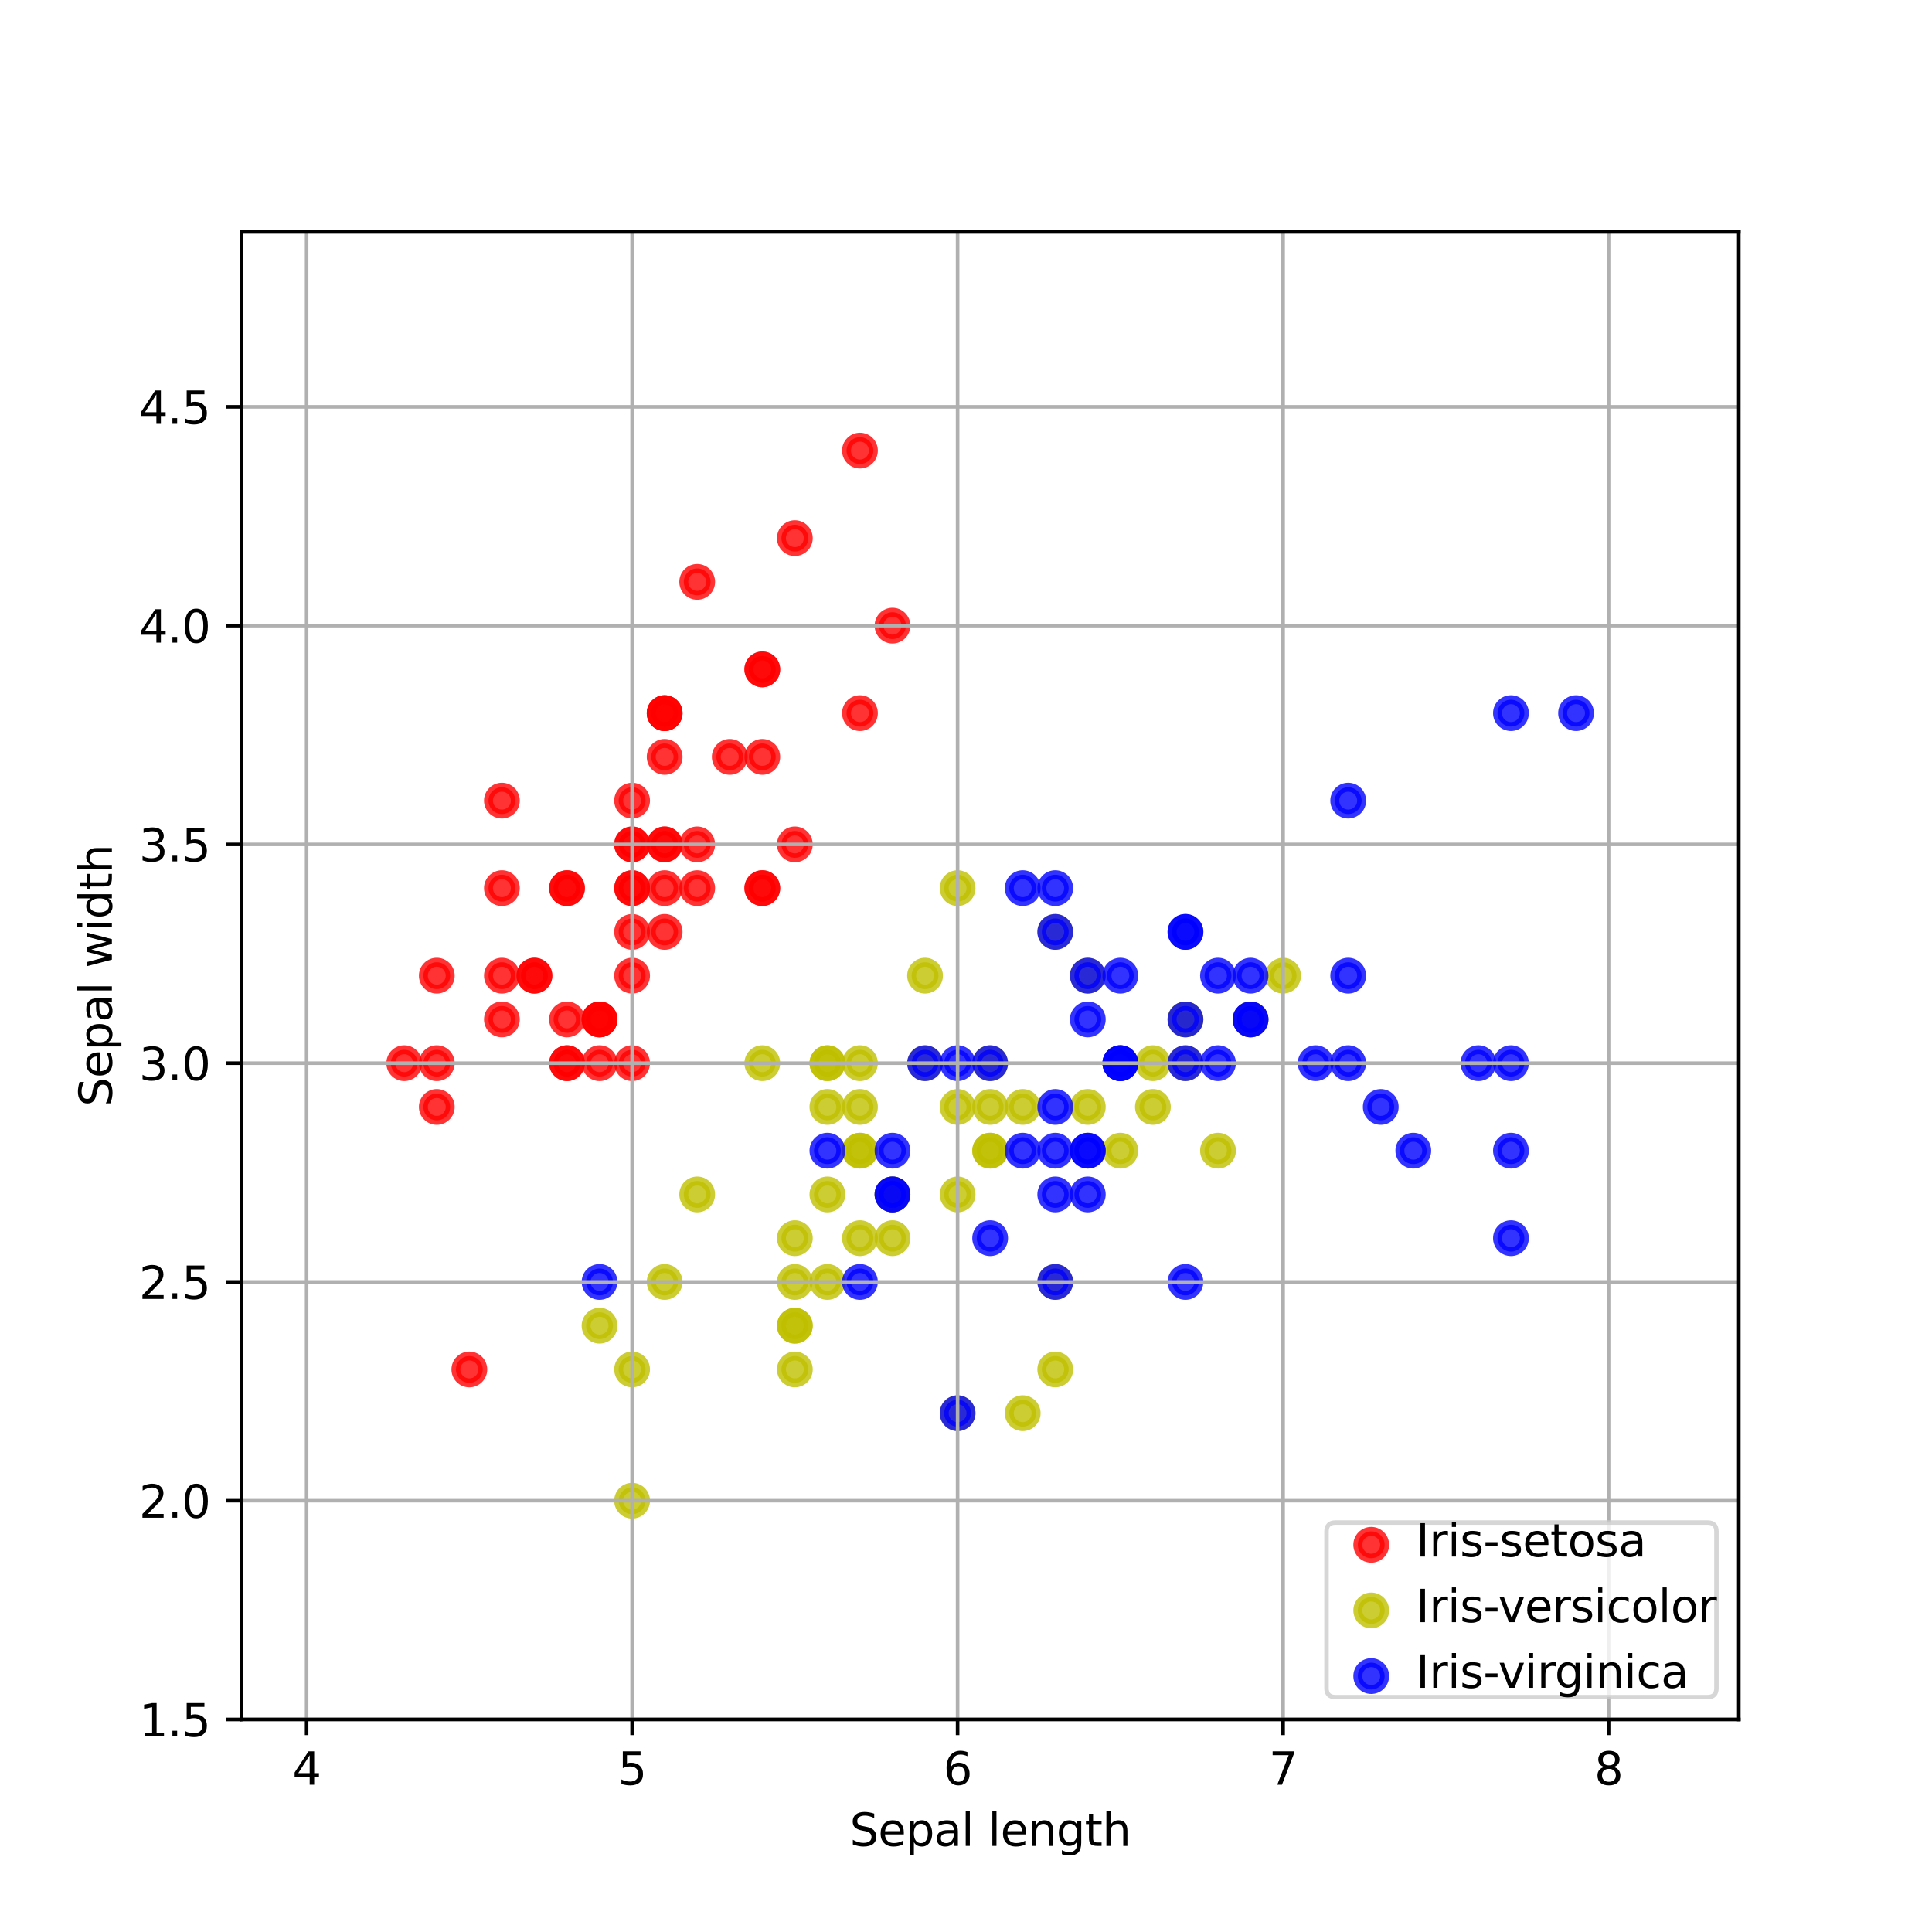 <?xml version="1.0" encoding="utf-8" standalone="no"?>
<!DOCTYPE svg PUBLIC "-//W3C//DTD SVG 1.1//EN"
  "http://www.w3.org/Graphics/SVG/1.1/DTD/svg11.dtd">
<svg xmlns:xlink="http://www.w3.org/1999/xlink" width="432pt" height="432pt" viewBox="0 0 432 432" xmlns="http://www.w3.org/2000/svg" version="1.1">
 <defs>
  <style type="text/css">*{stroke-linejoin: round; stroke-linecap: butt}</style>
 </defs>
 <g id="figure_1">
  <g id="patch_1">
   <path d="M 0 432 
L 432 432 
L 432 0 
L 0 0 
z
" style="fill: #ffffff"/>
  </g>
  <g id="axes_1">
   <g id="patch_2">
    <path d="M 54 384.48 
L 388.8 384.48 
L 388.8 51.84 
L 54 51.84 
z
" style="fill: #ffffff"/>
   </g>
   <g id="PathCollection_1">
    <defs>
     <path id="mf06d658df9" d="M 0 3 
C 0.796 3 1.559 2.684 2.121 2.121 
C 2.684 1.559 3 0.796 3 0 
C 3 -0.796 2.684 -1.559 2.121 -2.121 
C 1.559 -2.684 0.796 -3 0 -3 
C -0.796 -3 -1.559 -2.684 -2.121 -2.121 
C -2.684 -1.559 -3 -0.796 -3 0 
C -3 0.796 -2.684 1.559 -2.121 2.121 
C -1.559 2.684 -0.796 3 0 3 
z
" style="stroke: #ff0000; stroke-opacity: 0.8; stroke-width: 2"/>
    </defs>
    <g clip-path="url(#pa8b8a72ac6)">
     <use xlink:href="#mf06d658df9" x="148.617" y="188.809" style="fill: #ff0000; fill-opacity: 0.8; stroke: #ff0000; stroke-opacity: 0.8; stroke-width: 2"/>
     <use xlink:href="#mf06d658df9" x="134.061" y="237.727" style="fill: #ff0000; fill-opacity: 0.8; stroke: #ff0000; stroke-opacity: 0.8; stroke-width: 2"/>
     <use xlink:href="#mf06d658df9" x="119.504" y="218.16" style="fill: #ff0000; fill-opacity: 0.8; stroke: #ff0000; stroke-opacity: 0.8; stroke-width: 2"/>
     <use xlink:href="#mf06d658df9" x="112.226" y="227.944" style="fill: #ff0000; fill-opacity: 0.8; stroke: #ff0000; stroke-opacity: 0.8; stroke-width: 2"/>
     <use xlink:href="#mf06d658df9" x="141.339" y="179.026" style="fill: #ff0000; fill-opacity: 0.8; stroke: #ff0000; stroke-opacity: 0.8; stroke-width: 2"/>
     <use xlink:href="#mf06d658df9" x="170.452" y="149.675" style="fill: #ff0000; fill-opacity: 0.8; stroke: #ff0000; stroke-opacity: 0.8; stroke-width: 2"/>
     <use xlink:href="#mf06d658df9" x="112.226" y="198.593" style="fill: #ff0000; fill-opacity: 0.8; stroke: #ff0000; stroke-opacity: 0.8; stroke-width: 2"/>
     <use xlink:href="#mf06d658df9" x="141.339" y="198.593" style="fill: #ff0000; fill-opacity: 0.8; stroke: #ff0000; stroke-opacity: 0.8; stroke-width: 2"/>
     <use xlink:href="#mf06d658df9" x="97.67" y="247.511" style="fill: #ff0000; fill-opacity: 0.8; stroke: #ff0000; stroke-opacity: 0.8; stroke-width: 2"/>
     <use xlink:href="#mf06d658df9" x="134.061" y="227.944" style="fill: #ff0000; fill-opacity: 0.8; stroke: #ff0000; stroke-opacity: 0.8; stroke-width: 2"/>
     <use xlink:href="#mf06d658df9" x="170.452" y="169.242" style="fill: #ff0000; fill-opacity: 0.8; stroke: #ff0000; stroke-opacity: 0.8; stroke-width: 2"/>
     <use xlink:href="#mf06d658df9" x="126.783" y="198.593" style="fill: #ff0000; fill-opacity: 0.8; stroke: #ff0000; stroke-opacity: 0.8; stroke-width: 2"/>
     <use xlink:href="#mf06d658df9" x="126.783" y="237.727" style="fill: #ff0000; fill-opacity: 0.8; stroke: #ff0000; stroke-opacity: 0.8; stroke-width: 2"/>
     <use xlink:href="#mf06d658df9" x="90.391" y="237.727" style="fill: #ff0000; fill-opacity: 0.8; stroke: #ff0000; stroke-opacity: 0.8; stroke-width: 2"/>
     <use xlink:href="#mf06d658df9" x="199.565" y="139.892" style="fill: #ff0000; fill-opacity: 0.8; stroke: #ff0000; stroke-opacity: 0.8; stroke-width: 2"/>
     <use xlink:href="#mf06d658df9" x="192.287" y="100.758" style="fill: #ff0000; fill-opacity: 0.8; stroke: #ff0000; stroke-opacity: 0.8; stroke-width: 2"/>
     <use xlink:href="#mf06d658df9" x="170.452" y="149.675" style="fill: #ff0000; fill-opacity: 0.8; stroke: #ff0000; stroke-opacity: 0.8; stroke-width: 2"/>
     <use xlink:href="#mf06d658df9" x="148.617" y="188.809" style="fill: #ff0000; fill-opacity: 0.8; stroke: #ff0000; stroke-opacity: 0.8; stroke-width: 2"/>
     <use xlink:href="#mf06d658df9" x="192.287" y="159.459" style="fill: #ff0000; fill-opacity: 0.8; stroke: #ff0000; stroke-opacity: 0.8; stroke-width: 2"/>
     <use xlink:href="#mf06d658df9" x="148.617" y="159.459" style="fill: #ff0000; fill-opacity: 0.8; stroke: #ff0000; stroke-opacity: 0.8; stroke-width: 2"/>
     <use xlink:href="#mf06d658df9" x="170.452" y="198.593" style="fill: #ff0000; fill-opacity: 0.8; stroke: #ff0000; stroke-opacity: 0.8; stroke-width: 2"/>
     <use xlink:href="#mf06d658df9" x="148.617" y="169.242" style="fill: #ff0000; fill-opacity: 0.8; stroke: #ff0000; stroke-opacity: 0.8; stroke-width: 2"/>
     <use xlink:href="#mf06d658df9" x="112.226" y="179.026" style="fill: #ff0000; fill-opacity: 0.8; stroke: #ff0000; stroke-opacity: 0.8; stroke-width: 2"/>
     <use xlink:href="#mf06d658df9" x="148.617" y="208.376" style="fill: #ff0000; fill-opacity: 0.8; stroke: #ff0000; stroke-opacity: 0.8; stroke-width: 2"/>
     <use xlink:href="#mf06d658df9" x="126.783" y="198.593" style="fill: #ff0000; fill-opacity: 0.8; stroke: #ff0000; stroke-opacity: 0.8; stroke-width: 2"/>
     <use xlink:href="#mf06d658df9" x="141.339" y="237.727" style="fill: #ff0000; fill-opacity: 0.8; stroke: #ff0000; stroke-opacity: 0.8; stroke-width: 2"/>
     <use xlink:href="#mf06d658df9" x="141.339" y="198.593" style="fill: #ff0000; fill-opacity: 0.8; stroke: #ff0000; stroke-opacity: 0.8; stroke-width: 2"/>
     <use xlink:href="#mf06d658df9" x="155.896" y="188.809" style="fill: #ff0000; fill-opacity: 0.8; stroke: #ff0000; stroke-opacity: 0.8; stroke-width: 2"/>
     <use xlink:href="#mf06d658df9" x="155.896" y="198.593" style="fill: #ff0000; fill-opacity: 0.8; stroke: #ff0000; stroke-opacity: 0.8; stroke-width: 2"/>
     <use xlink:href="#mf06d658df9" x="119.504" y="218.16" style="fill: #ff0000; fill-opacity: 0.8; stroke: #ff0000; stroke-opacity: 0.8; stroke-width: 2"/>
     <use xlink:href="#mf06d658df9" x="126.783" y="227.944" style="fill: #ff0000; fill-opacity: 0.8; stroke: #ff0000; stroke-opacity: 0.8; stroke-width: 2"/>
     <use xlink:href="#mf06d658df9" x="170.452" y="198.593" style="fill: #ff0000; fill-opacity: 0.8; stroke: #ff0000; stroke-opacity: 0.8; stroke-width: 2"/>
     <use xlink:href="#mf06d658df9" x="155.896" y="130.108" style="fill: #ff0000; fill-opacity: 0.8; stroke: #ff0000; stroke-opacity: 0.8; stroke-width: 2"/>
     <use xlink:href="#mf06d658df9" x="177.73" y="120.325" style="fill: #ff0000; fill-opacity: 0.8; stroke: #ff0000; stroke-opacity: 0.8; stroke-width: 2"/>
     <use xlink:href="#mf06d658df9" x="134.061" y="227.944" style="fill: #ff0000; fill-opacity: 0.8; stroke: #ff0000; stroke-opacity: 0.8; stroke-width: 2"/>
     <use xlink:href="#mf06d658df9" x="141.339" y="218.16" style="fill: #ff0000; fill-opacity: 0.8; stroke: #ff0000; stroke-opacity: 0.8; stroke-width: 2"/>
     <use xlink:href="#mf06d658df9" x="177.73" y="188.809" style="fill: #ff0000; fill-opacity: 0.8; stroke: #ff0000; stroke-opacity: 0.8; stroke-width: 2"/>
     <use xlink:href="#mf06d658df9" x="134.061" y="227.944" style="fill: #ff0000; fill-opacity: 0.8; stroke: #ff0000; stroke-opacity: 0.8; stroke-width: 2"/>
     <use xlink:href="#mf06d658df9" x="97.67" y="237.727" style="fill: #ff0000; fill-opacity: 0.8; stroke: #ff0000; stroke-opacity: 0.8; stroke-width: 2"/>
     <use xlink:href="#mf06d658df9" x="148.617" y="198.593" style="fill: #ff0000; fill-opacity: 0.8; stroke: #ff0000; stroke-opacity: 0.8; stroke-width: 2"/>
     <use xlink:href="#mf06d658df9" x="141.339" y="188.809" style="fill: #ff0000; fill-opacity: 0.8; stroke: #ff0000; stroke-opacity: 0.8; stroke-width: 2"/>
     <use xlink:href="#mf06d658df9" x="104.948" y="306.212" style="fill: #ff0000; fill-opacity: 0.8; stroke: #ff0000; stroke-opacity: 0.8; stroke-width: 2"/>
     <use xlink:href="#mf06d658df9" x="97.67" y="218.16" style="fill: #ff0000; fill-opacity: 0.8; stroke: #ff0000; stroke-opacity: 0.8; stroke-width: 2"/>
     <use xlink:href="#mf06d658df9" x="141.339" y="188.809" style="fill: #ff0000; fill-opacity: 0.8; stroke: #ff0000; stroke-opacity: 0.8; stroke-width: 2"/>
     <use xlink:href="#mf06d658df9" x="148.617" y="159.459" style="fill: #ff0000; fill-opacity: 0.8; stroke: #ff0000; stroke-opacity: 0.8; stroke-width: 2"/>
     <use xlink:href="#mf06d658df9" x="126.783" y="237.727" style="fill: #ff0000; fill-opacity: 0.8; stroke: #ff0000; stroke-opacity: 0.8; stroke-width: 2"/>
     <use xlink:href="#mf06d658df9" x="148.617" y="159.459" style="fill: #ff0000; fill-opacity: 0.8; stroke: #ff0000; stroke-opacity: 0.8; stroke-width: 2"/>
     <use xlink:href="#mf06d658df9" x="112.226" y="218.16" style="fill: #ff0000; fill-opacity: 0.8; stroke: #ff0000; stroke-opacity: 0.8; stroke-width: 2"/>
     <use xlink:href="#mf06d658df9" x="163.174" y="169.242" style="fill: #ff0000; fill-opacity: 0.8; stroke: #ff0000; stroke-opacity: 0.8; stroke-width: 2"/>
     <use xlink:href="#mf06d658df9" x="141.339" y="208.376" style="fill: #ff0000; fill-opacity: 0.8; stroke: #ff0000; stroke-opacity: 0.8; stroke-width: 2"/>
    </g>
   </g>
   <g id="PathCollection_2">
    <defs>
     <path id="m558a0cd969" d="M 0 3 
C 0.796 3 1.559 2.684 2.121 2.121 
C 2.684 1.559 3 0.796 3 0 
C 3 -0.796 2.684 -1.559 2.121 -2.121 
C 1.559 -2.684 0.796 -3 0 -3 
C -0.796 -3 -1.559 -2.684 -2.121 -2.121 
C -2.684 -1.559 -3 -0.796 -3 0 
C -3 0.796 -2.684 1.559 -2.121 2.121 
C -1.559 2.684 -0.796 3 0 3 
z
" style="stroke: #bfbf00; stroke-opacity: 0.8; stroke-width: 2"/>
    </defs>
    <g clip-path="url(#pa8b8a72ac6)">
     <use xlink:href="#m558a0cd969" x="286.904" y="218.16" style="fill: #bfbf00; fill-opacity: 0.8; stroke: #bfbf00; stroke-opacity: 0.8; stroke-width: 2"/>
     <use xlink:href="#m558a0cd969" x="243.235" y="218.16" style="fill: #bfbf00; fill-opacity: 0.8; stroke: #bfbf00; stroke-opacity: 0.8; stroke-width: 2"/>
     <use xlink:href="#m558a0cd969" x="279.626" y="227.944" style="fill: #bfbf00; fill-opacity: 0.8; stroke: #bfbf00; stroke-opacity: 0.8; stroke-width: 2"/>
     <use xlink:href="#m558a0cd969" x="177.73" y="306.212" style="fill: #bfbf00; fill-opacity: 0.8; stroke: #bfbf00; stroke-opacity: 0.8; stroke-width: 2"/>
     <use xlink:href="#m558a0cd969" x="250.513" y="257.294" style="fill: #bfbf00; fill-opacity: 0.8; stroke: #bfbf00; stroke-opacity: 0.8; stroke-width: 2"/>
     <use xlink:href="#m558a0cd969" x="192.287" y="257.294" style="fill: #bfbf00; fill-opacity: 0.8; stroke: #bfbf00; stroke-opacity: 0.8; stroke-width: 2"/>
     <use xlink:href="#m558a0cd969" x="235.957" y="208.376" style="fill: #bfbf00; fill-opacity: 0.8; stroke: #bfbf00; stroke-opacity: 0.8; stroke-width: 2"/>
     <use xlink:href="#m558a0cd969" x="134.061" y="296.428" style="fill: #bfbf00; fill-opacity: 0.8; stroke: #bfbf00; stroke-opacity: 0.8; stroke-width: 2"/>
     <use xlink:href="#m558a0cd969" x="257.791" y="247.511" style="fill: #bfbf00; fill-opacity: 0.8; stroke: #bfbf00; stroke-opacity: 0.8; stroke-width: 2"/>
     <use xlink:href="#m558a0cd969" x="155.896" y="267.078" style="fill: #bfbf00; fill-opacity: 0.8; stroke: #bfbf00; stroke-opacity: 0.8; stroke-width: 2"/>
     <use xlink:href="#m558a0cd969" x="141.339" y="335.562" style="fill: #bfbf00; fill-opacity: 0.8; stroke: #bfbf00; stroke-opacity: 0.8; stroke-width: 2"/>
     <use xlink:href="#m558a0cd969" x="206.843" y="237.727" style="fill: #bfbf00; fill-opacity: 0.8; stroke: #bfbf00; stroke-opacity: 0.8; stroke-width: 2"/>
     <use xlink:href="#m558a0cd969" x="214.122" y="315.995" style="fill: #bfbf00; fill-opacity: 0.8; stroke: #bfbf00; stroke-opacity: 0.8; stroke-width: 2"/>
     <use xlink:href="#m558a0cd969" x="221.4" y="247.511" style="fill: #bfbf00; fill-opacity: 0.8; stroke: #bfbf00; stroke-opacity: 0.8; stroke-width: 2"/>
     <use xlink:href="#m558a0cd969" x="185.009" y="247.511" style="fill: #bfbf00; fill-opacity: 0.8; stroke: #bfbf00; stroke-opacity: 0.8; stroke-width: 2"/>
     <use xlink:href="#m558a0cd969" x="265.07" y="227.944" style="fill: #bfbf00; fill-opacity: 0.8; stroke: #bfbf00; stroke-opacity: 0.8; stroke-width: 2"/>
     <use xlink:href="#m558a0cd969" x="185.009" y="237.727" style="fill: #bfbf00; fill-opacity: 0.8; stroke: #bfbf00; stroke-opacity: 0.8; stroke-width: 2"/>
     <use xlink:href="#m558a0cd969" x="199.565" y="267.078" style="fill: #bfbf00; fill-opacity: 0.8; stroke: #bfbf00; stroke-opacity: 0.8; stroke-width: 2"/>
     <use xlink:href="#m558a0cd969" x="228.678" y="315.995" style="fill: #bfbf00; fill-opacity: 0.8; stroke: #bfbf00; stroke-opacity: 0.8; stroke-width: 2"/>
     <use xlink:href="#m558a0cd969" x="185.009" y="286.645" style="fill: #bfbf00; fill-opacity: 0.8; stroke: #bfbf00; stroke-opacity: 0.8; stroke-width: 2"/>
     <use xlink:href="#m558a0cd969" x="206.843" y="218.16" style="fill: #bfbf00; fill-opacity: 0.8; stroke: #bfbf00; stroke-opacity: 0.8; stroke-width: 2"/>
     <use xlink:href="#m558a0cd969" x="221.4" y="257.294" style="fill: #bfbf00; fill-opacity: 0.8; stroke: #bfbf00; stroke-opacity: 0.8; stroke-width: 2"/>
     <use xlink:href="#m558a0cd969" x="235.957" y="286.645" style="fill: #bfbf00; fill-opacity: 0.8; stroke: #bfbf00; stroke-opacity: 0.8; stroke-width: 2"/>
     <use xlink:href="#m558a0cd969" x="221.4" y="257.294" style="fill: #bfbf00; fill-opacity: 0.8; stroke: #bfbf00; stroke-opacity: 0.8; stroke-width: 2"/>
     <use xlink:href="#m558a0cd969" x="243.235" y="247.511" style="fill: #bfbf00; fill-opacity: 0.8; stroke: #bfbf00; stroke-opacity: 0.8; stroke-width: 2"/>
     <use xlink:href="#m558a0cd969" x="257.791" y="237.727" style="fill: #bfbf00; fill-opacity: 0.8; stroke: #bfbf00; stroke-opacity: 0.8; stroke-width: 2"/>
     <use xlink:href="#m558a0cd969" x="272.348" y="257.294" style="fill: #bfbf00; fill-opacity: 0.8; stroke: #bfbf00; stroke-opacity: 0.8; stroke-width: 2"/>
     <use xlink:href="#m558a0cd969" x="265.07" y="237.727" style="fill: #bfbf00; fill-opacity: 0.8; stroke: #bfbf00; stroke-opacity: 0.8; stroke-width: 2"/>
     <use xlink:href="#m558a0cd969" x="214.122" y="247.511" style="fill: #bfbf00; fill-opacity: 0.8; stroke: #bfbf00; stroke-opacity: 0.8; stroke-width: 2"/>
     <use xlink:href="#m558a0cd969" x="192.287" y="276.861" style="fill: #bfbf00; fill-opacity: 0.8; stroke: #bfbf00; stroke-opacity: 0.8; stroke-width: 2"/>
     <use xlink:href="#m558a0cd969" x="177.73" y="296.428" style="fill: #bfbf00; fill-opacity: 0.8; stroke: #bfbf00; stroke-opacity: 0.8; stroke-width: 2"/>
     <use xlink:href="#m558a0cd969" x="177.73" y="296.428" style="fill: #bfbf00; fill-opacity: 0.8; stroke: #bfbf00; stroke-opacity: 0.8; stroke-width: 2"/>
     <use xlink:href="#m558a0cd969" x="199.565" y="267.078" style="fill: #bfbf00; fill-opacity: 0.8; stroke: #bfbf00; stroke-opacity: 0.8; stroke-width: 2"/>
     <use xlink:href="#m558a0cd969" x="214.122" y="267.078" style="fill: #bfbf00; fill-opacity: 0.8; stroke: #bfbf00; stroke-opacity: 0.8; stroke-width: 2"/>
     <use xlink:href="#m558a0cd969" x="170.452" y="237.727" style="fill: #bfbf00; fill-opacity: 0.8; stroke: #bfbf00; stroke-opacity: 0.8; stroke-width: 2"/>
     <use xlink:href="#m558a0cd969" x="214.122" y="198.593" style="fill: #bfbf00; fill-opacity: 0.8; stroke: #bfbf00; stroke-opacity: 0.8; stroke-width: 2"/>
     <use xlink:href="#m558a0cd969" x="265.07" y="227.944" style="fill: #bfbf00; fill-opacity: 0.8; stroke: #bfbf00; stroke-opacity: 0.8; stroke-width: 2"/>
     <use xlink:href="#m558a0cd969" x="235.957" y="306.212" style="fill: #bfbf00; fill-opacity: 0.8; stroke: #bfbf00; stroke-opacity: 0.8; stroke-width: 2"/>
     <use xlink:href="#m558a0cd969" x="185.009" y="237.727" style="fill: #bfbf00; fill-opacity: 0.8; stroke: #bfbf00; stroke-opacity: 0.8; stroke-width: 2"/>
     <use xlink:href="#m558a0cd969" x="177.73" y="286.645" style="fill: #bfbf00; fill-opacity: 0.8; stroke: #bfbf00; stroke-opacity: 0.8; stroke-width: 2"/>
     <use xlink:href="#m558a0cd969" x="177.73" y="276.861" style="fill: #bfbf00; fill-opacity: 0.8; stroke: #bfbf00; stroke-opacity: 0.8; stroke-width: 2"/>
     <use xlink:href="#m558a0cd969" x="221.4" y="237.727" style="fill: #bfbf00; fill-opacity: 0.8; stroke: #bfbf00; stroke-opacity: 0.8; stroke-width: 2"/>
     <use xlink:href="#m558a0cd969" x="199.565" y="276.861" style="fill: #bfbf00; fill-opacity: 0.8; stroke: #bfbf00; stroke-opacity: 0.8; stroke-width: 2"/>
     <use xlink:href="#m558a0cd969" x="141.339" y="306.212" style="fill: #bfbf00; fill-opacity: 0.8; stroke: #bfbf00; stroke-opacity: 0.8; stroke-width: 2"/>
     <use xlink:href="#m558a0cd969" x="185.009" y="267.078" style="fill: #bfbf00; fill-opacity: 0.8; stroke: #bfbf00; stroke-opacity: 0.8; stroke-width: 2"/>
     <use xlink:href="#m558a0cd969" x="192.287" y="237.727" style="fill: #bfbf00; fill-opacity: 0.8; stroke: #bfbf00; stroke-opacity: 0.8; stroke-width: 2"/>
     <use xlink:href="#m558a0cd969" x="192.287" y="247.511" style="fill: #bfbf00; fill-opacity: 0.8; stroke: #bfbf00; stroke-opacity: 0.8; stroke-width: 2"/>
     <use xlink:href="#m558a0cd969" x="228.678" y="247.511" style="fill: #bfbf00; fill-opacity: 0.8; stroke: #bfbf00; stroke-opacity: 0.8; stroke-width: 2"/>
     <use xlink:href="#m558a0cd969" x="148.617" y="286.645" style="fill: #bfbf00; fill-opacity: 0.8; stroke: #bfbf00; stroke-opacity: 0.8; stroke-width: 2"/>
     <use xlink:href="#m558a0cd969" x="192.287" y="257.294" style="fill: #bfbf00; fill-opacity: 0.8; stroke: #bfbf00; stroke-opacity: 0.8; stroke-width: 2"/>
    </g>
   </g>
   <g id="PathCollection_3">
    <defs>
     <path id="m3d150a6e0e" d="M 0 3 
C 0.796 3 1.559 2.684 2.121 2.121 
C 2.684 1.559 3 0.796 3 0 
C 3 -0.796 2.684 -1.559 2.121 -2.121 
C 1.559 -2.684 0.796 -3 0 -3 
C -0.796 -3 -1.559 -2.684 -2.121 -2.121 
C -2.684 -1.559 -3 -0.796 -3 0 
C -3 0.796 -2.684 1.559 -2.121 2.121 
C -1.559 2.684 -0.796 3 0 3 
z
" style="stroke: #0000ff; stroke-opacity: 0.8; stroke-width: 2"/>
    </defs>
    <g clip-path="url(#pa8b8a72ac6)">
     <use xlink:href="#m3d150a6e0e" x="235.957" y="208.376" style="fill: #0000ff; fill-opacity: 0.8; stroke: #0000ff; stroke-opacity: 0.8; stroke-width: 2"/>
     <use xlink:href="#m3d150a6e0e" x="199.565" y="267.078" style="fill: #0000ff; fill-opacity: 0.8; stroke: #0000ff; stroke-opacity: 0.8; stroke-width: 2"/>
     <use xlink:href="#m3d150a6e0e" x="294.183" y="237.727" style="fill: #0000ff; fill-opacity: 0.8; stroke: #0000ff; stroke-opacity: 0.8; stroke-width: 2"/>
     <use xlink:href="#m3d150a6e0e" x="235.957" y="247.511" style="fill: #0000ff; fill-opacity: 0.8; stroke: #0000ff; stroke-opacity: 0.8; stroke-width: 2"/>
     <use xlink:href="#m3d150a6e0e" x="250.513" y="237.727" style="fill: #0000ff; fill-opacity: 0.8; stroke: #0000ff; stroke-opacity: 0.8; stroke-width: 2"/>
     <use xlink:href="#m3d150a6e0e" x="330.574" y="237.727" style="fill: #0000ff; fill-opacity: 0.8; stroke: #0000ff; stroke-opacity: 0.8; stroke-width: 2"/>
     <use xlink:href="#m3d150a6e0e" x="134.061" y="286.645" style="fill: #0000ff; fill-opacity: 0.8; stroke: #0000ff; stroke-opacity: 0.8; stroke-width: 2"/>
     <use xlink:href="#m3d150a6e0e" x="308.739" y="247.511" style="fill: #0000ff; fill-opacity: 0.8; stroke: #0000ff; stroke-opacity: 0.8; stroke-width: 2"/>
     <use xlink:href="#m3d150a6e0e" x="265.07" y="286.645" style="fill: #0000ff; fill-opacity: 0.8; stroke: #0000ff; stroke-opacity: 0.8; stroke-width: 2"/>
     <use xlink:href="#m3d150a6e0e" x="301.461" y="179.026" style="fill: #0000ff; fill-opacity: 0.8; stroke: #0000ff; stroke-opacity: 0.8; stroke-width: 2"/>
     <use xlink:href="#m3d150a6e0e" x="250.513" y="218.16" style="fill: #0000ff; fill-opacity: 0.8; stroke: #0000ff; stroke-opacity: 0.8; stroke-width: 2"/>
     <use xlink:href="#m3d150a6e0e" x="243.235" y="267.078" style="fill: #0000ff; fill-opacity: 0.8; stroke: #0000ff; stroke-opacity: 0.8; stroke-width: 2"/>
     <use xlink:href="#m3d150a6e0e" x="272.348" y="237.727" style="fill: #0000ff; fill-opacity: 0.8; stroke: #0000ff; stroke-opacity: 0.8; stroke-width: 2"/>
     <use xlink:href="#m3d150a6e0e" x="192.287" y="286.645" style="fill: #0000ff; fill-opacity: 0.8; stroke: #0000ff; stroke-opacity: 0.8; stroke-width: 2"/>
     <use xlink:href="#m3d150a6e0e" x="199.565" y="257.294" style="fill: #0000ff; fill-opacity: 0.8; stroke: #0000ff; stroke-opacity: 0.8; stroke-width: 2"/>
     <use xlink:href="#m3d150a6e0e" x="243.235" y="218.16" style="fill: #0000ff; fill-opacity: 0.8; stroke: #0000ff; stroke-opacity: 0.8; stroke-width: 2"/>
     <use xlink:href="#m3d150a6e0e" x="250.513" y="237.727" style="fill: #0000ff; fill-opacity: 0.8; stroke: #0000ff; stroke-opacity: 0.8; stroke-width: 2"/>
     <use xlink:href="#m3d150a6e0e" x="337.852" y="159.459" style="fill: #0000ff; fill-opacity: 0.8; stroke: #0000ff; stroke-opacity: 0.8; stroke-width: 2"/>
     <use xlink:href="#m3d150a6e0e" x="337.852" y="276.861" style="fill: #0000ff; fill-opacity: 0.8; stroke: #0000ff; stroke-opacity: 0.8; stroke-width: 2"/>
     <use xlink:href="#m3d150a6e0e" x="214.122" y="315.995" style="fill: #0000ff; fill-opacity: 0.8; stroke: #0000ff; stroke-opacity: 0.8; stroke-width: 2"/>
     <use xlink:href="#m3d150a6e0e" x="279.626" y="218.16" style="fill: #0000ff; fill-opacity: 0.8; stroke: #0000ff; stroke-opacity: 0.8; stroke-width: 2"/>
     <use xlink:href="#m3d150a6e0e" x="185.009" y="257.294" style="fill: #0000ff; fill-opacity: 0.8; stroke: #0000ff; stroke-opacity: 0.8; stroke-width: 2"/>
     <use xlink:href="#m3d150a6e0e" x="337.852" y="257.294" style="fill: #0000ff; fill-opacity: 0.8; stroke: #0000ff; stroke-opacity: 0.8; stroke-width: 2"/>
     <use xlink:href="#m3d150a6e0e" x="235.957" y="267.078" style="fill: #0000ff; fill-opacity: 0.8; stroke: #0000ff; stroke-opacity: 0.8; stroke-width: 2"/>
     <use xlink:href="#m3d150a6e0e" x="265.07" y="208.376" style="fill: #0000ff; fill-opacity: 0.8; stroke: #0000ff; stroke-opacity: 0.8; stroke-width: 2"/>
     <use xlink:href="#m3d150a6e0e" x="301.461" y="218.16" style="fill: #0000ff; fill-opacity: 0.8; stroke: #0000ff; stroke-opacity: 0.8; stroke-width: 2"/>
     <use xlink:href="#m3d150a6e0e" x="228.678" y="257.294" style="fill: #0000ff; fill-opacity: 0.8; stroke: #0000ff; stroke-opacity: 0.8; stroke-width: 2"/>
     <use xlink:href="#m3d150a6e0e" x="221.4" y="237.727" style="fill: #0000ff; fill-opacity: 0.8; stroke: #0000ff; stroke-opacity: 0.8; stroke-width: 2"/>
     <use xlink:href="#m3d150a6e0e" x="243.235" y="257.294" style="fill: #0000ff; fill-opacity: 0.8; stroke: #0000ff; stroke-opacity: 0.8; stroke-width: 2"/>
     <use xlink:href="#m3d150a6e0e" x="301.461" y="237.727" style="fill: #0000ff; fill-opacity: 0.8; stroke: #0000ff; stroke-opacity: 0.8; stroke-width: 2"/>
     <use xlink:href="#m3d150a6e0e" x="316.017" y="257.294" style="fill: #0000ff; fill-opacity: 0.8; stroke: #0000ff; stroke-opacity: 0.8; stroke-width: 2"/>
     <use xlink:href="#m3d150a6e0e" x="352.409" y="159.459" style="fill: #0000ff; fill-opacity: 0.8; stroke: #0000ff; stroke-opacity: 0.8; stroke-width: 2"/>
     <use xlink:href="#m3d150a6e0e" x="243.235" y="257.294" style="fill: #0000ff; fill-opacity: 0.8; stroke: #0000ff; stroke-opacity: 0.8; stroke-width: 2"/>
     <use xlink:href="#m3d150a6e0e" x="235.957" y="257.294" style="fill: #0000ff; fill-opacity: 0.8; stroke: #0000ff; stroke-opacity: 0.8; stroke-width: 2"/>
     <use xlink:href="#m3d150a6e0e" x="221.4" y="276.861" style="fill: #0000ff; fill-opacity: 0.8; stroke: #0000ff; stroke-opacity: 0.8; stroke-width: 2"/>
     <use xlink:href="#m3d150a6e0e" x="337.852" y="237.727" style="fill: #0000ff; fill-opacity: 0.8; stroke: #0000ff; stroke-opacity: 0.8; stroke-width: 2"/>
     <use xlink:href="#m3d150a6e0e" x="235.957" y="198.593" style="fill: #0000ff; fill-opacity: 0.8; stroke: #0000ff; stroke-opacity: 0.8; stroke-width: 2"/>
     <use xlink:href="#m3d150a6e0e" x="243.235" y="227.944" style="fill: #0000ff; fill-opacity: 0.8; stroke: #0000ff; stroke-opacity: 0.8; stroke-width: 2"/>
     <use xlink:href="#m3d150a6e0e" x="214.122" y="237.727" style="fill: #0000ff; fill-opacity: 0.8; stroke: #0000ff; stroke-opacity: 0.8; stroke-width: 2"/>
     <use xlink:href="#m3d150a6e0e" x="279.626" y="227.944" style="fill: #0000ff; fill-opacity: 0.8; stroke: #0000ff; stroke-opacity: 0.8; stroke-width: 2"/>
     <use xlink:href="#m3d150a6e0e" x="265.07" y="227.944" style="fill: #0000ff; fill-opacity: 0.8; stroke: #0000ff; stroke-opacity: 0.8; stroke-width: 2"/>
     <use xlink:href="#m3d150a6e0e" x="279.626" y="227.944" style="fill: #0000ff; fill-opacity: 0.8; stroke: #0000ff; stroke-opacity: 0.8; stroke-width: 2"/>
     <use xlink:href="#m3d150a6e0e" x="199.565" y="267.078" style="fill: #0000ff; fill-opacity: 0.8; stroke: #0000ff; stroke-opacity: 0.8; stroke-width: 2"/>
     <use xlink:href="#m3d150a6e0e" x="272.348" y="218.16" style="fill: #0000ff; fill-opacity: 0.8; stroke: #0000ff; stroke-opacity: 0.8; stroke-width: 2"/>
     <use xlink:href="#m3d150a6e0e" x="265.07" y="208.376" style="fill: #0000ff; fill-opacity: 0.8; stroke: #0000ff; stroke-opacity: 0.8; stroke-width: 2"/>
     <use xlink:href="#m3d150a6e0e" x="265.07" y="237.727" style="fill: #0000ff; fill-opacity: 0.8; stroke: #0000ff; stroke-opacity: 0.8; stroke-width: 2"/>
     <use xlink:href="#m3d150a6e0e" x="235.957" y="286.645" style="fill: #0000ff; fill-opacity: 0.8; stroke: #0000ff; stroke-opacity: 0.8; stroke-width: 2"/>
     <use xlink:href="#m3d150a6e0e" x="250.513" y="237.727" style="fill: #0000ff; fill-opacity: 0.8; stroke: #0000ff; stroke-opacity: 0.8; stroke-width: 2"/>
     <use xlink:href="#m3d150a6e0e" x="228.678" y="198.593" style="fill: #0000ff; fill-opacity: 0.8; stroke: #0000ff; stroke-opacity: 0.8; stroke-width: 2"/>
     <use xlink:href="#m3d150a6e0e" x="206.843" y="237.727" style="fill: #0000ff; fill-opacity: 0.8; stroke: #0000ff; stroke-opacity: 0.8; stroke-width: 2"/>
    </g>
   </g>
   <g id="matplotlib.axis_1">
    <g id="xtick_1">
     <g id="line2d_1">
      <path d="M 68.557 384.48 
L 68.557 51.84 
" clip-path="url(#pa8b8a72ac6)" style="fill: none; stroke: #b0b0b0; stroke-width: 0.8; stroke-linecap: square"/>
     </g>
     <g id="line2d_2">
      <defs>
       <path id="mb71fd3d80c" d="M 0 0 
L 0 3.5 
" style="stroke: #000000; stroke-width: 0.8"/>
      </defs>
      <g>
       <use xlink:href="#mb71fd3d80c" x="68.557" y="384.48" style="stroke: #000000; stroke-width: 0.8"/>
      </g>
     </g>
     <g id="text_1">
      <!-- 4 -->
      <g transform="translate(65.375 399.078) scale(0.1 -0.1)">
       <defs>
        <path id="DejaVuSans-34" d="M 2419 4116 
L 825 1625 
L 2419 1625 
L 2419 4116 
z
M 2253 4666 
L 3047 4666 
L 3047 1625 
L 3713 1625 
L 3713 1100 
L 3047 1100 
L 3047 0 
L 2419 0 
L 2419 1100 
L 313 1100 
L 313 1709 
L 2253 4666 
z
" transform="scale(0.016)"/>
       </defs>
       <use xlink:href="#DejaVuSans-34"/>
      </g>
     </g>
    </g>
    <g id="xtick_2">
     <g id="line2d_3">
      <path d="M 141.339 384.48 
L 141.339 51.84 
" clip-path="url(#pa8b8a72ac6)" style="fill: none; stroke: #b0b0b0; stroke-width: 0.8; stroke-linecap: square"/>
     </g>
     <g id="line2d_4">
      <g>
       <use xlink:href="#mb71fd3d80c" x="141.339" y="384.48" style="stroke: #000000; stroke-width: 0.8"/>
      </g>
     </g>
     <g id="text_2">
      <!-- 5 -->
      <g transform="translate(138.158 399.078) scale(0.1 -0.1)">
       <defs>
        <path id="DejaVuSans-35" d="M 691 4666 
L 3169 4666 
L 3169 4134 
L 1269 4134 
L 1269 2991 
Q 1406 3038 1543 3061 
Q 1681 3084 1819 3084 
Q 2600 3084 3056 2656 
Q 3513 2228 3513 1497 
Q 3513 744 3044 326 
Q 2575 -91 1722 -91 
Q 1428 -91 1123 -41 
Q 819 9 494 109 
L 494 744 
Q 775 591 1075 516 
Q 1375 441 1709 441 
Q 2250 441 2565 725 
Q 2881 1009 2881 1497 
Q 2881 1984 2565 2268 
Q 2250 2553 1709 2553 
Q 1456 2553 1204 2497 
Q 953 2441 691 2322 
L 691 4666 
z
" transform="scale(0.016)"/>
       </defs>
       <use xlink:href="#DejaVuSans-35"/>
      </g>
     </g>
    </g>
    <g id="xtick_3">
     <g id="line2d_5">
      <path d="M 214.122 384.48 
L 214.122 51.84 
" clip-path="url(#pa8b8a72ac6)" style="fill: none; stroke: #b0b0b0; stroke-width: 0.8; stroke-linecap: square"/>
     </g>
     <g id="line2d_6">
      <g>
       <use xlink:href="#mb71fd3d80c" x="214.122" y="384.48" style="stroke: #000000; stroke-width: 0.8"/>
      </g>
     </g>
     <g id="text_3">
      <!-- 6 -->
      <g transform="translate(210.94 399.078) scale(0.1 -0.1)">
       <defs>
        <path id="DejaVuSans-36" d="M 2113 2584 
Q 1688 2584 1439 2293 
Q 1191 2003 1191 1497 
Q 1191 994 1439 701 
Q 1688 409 2113 409 
Q 2538 409 2786 701 
Q 3034 994 3034 1497 
Q 3034 2003 2786 2293 
Q 2538 2584 2113 2584 
z
M 3366 4563 
L 3366 3988 
Q 3128 4100 2886 4159 
Q 2644 4219 2406 4219 
Q 1781 4219 1451 3797 
Q 1122 3375 1075 2522 
Q 1259 2794 1537 2939 
Q 1816 3084 2150 3084 
Q 2853 3084 3261 2657 
Q 3669 2231 3669 1497 
Q 3669 778 3244 343 
Q 2819 -91 2113 -91 
Q 1303 -91 875 529 
Q 447 1150 447 2328 
Q 447 3434 972 4092 
Q 1497 4750 2381 4750 
Q 2619 4750 2861 4703 
Q 3103 4656 3366 4563 
z
" transform="scale(0.016)"/>
       </defs>
       <use xlink:href="#DejaVuSans-36"/>
      </g>
     </g>
    </g>
    <g id="xtick_4">
     <g id="line2d_7">
      <path d="M 286.904 384.48 
L 286.904 51.84 
" clip-path="url(#pa8b8a72ac6)" style="fill: none; stroke: #b0b0b0; stroke-width: 0.8; stroke-linecap: square"/>
     </g>
     <g id="line2d_8">
      <g>
       <use xlink:href="#mb71fd3d80c" x="286.904" y="384.48" style="stroke: #000000; stroke-width: 0.8"/>
      </g>
     </g>
     <g id="text_4">
      <!-- 7 -->
      <g transform="translate(283.723 399.078) scale(0.1 -0.1)">
       <defs>
        <path id="DejaVuSans-37" d="M 525 4666 
L 3525 4666 
L 3525 4397 
L 1831 0 
L 1172 0 
L 2766 4134 
L 525 4134 
L 525 4666 
z
" transform="scale(0.016)"/>
       </defs>
       <use xlink:href="#DejaVuSans-37"/>
      </g>
     </g>
    </g>
    <g id="xtick_5">
     <g id="line2d_9">
      <path d="M 359.687 384.48 
L 359.687 51.84 
" clip-path="url(#pa8b8a72ac6)" style="fill: none; stroke: #b0b0b0; stroke-width: 0.8; stroke-linecap: square"/>
     </g>
     <g id="line2d_10">
      <g>
       <use xlink:href="#mb71fd3d80c" x="359.687" y="384.48" style="stroke: #000000; stroke-width: 0.8"/>
      </g>
     </g>
     <g id="text_5">
      <!-- 8 -->
      <g transform="translate(356.506 399.078) scale(0.1 -0.1)">
       <defs>
        <path id="DejaVuSans-38" d="M 2034 2216 
Q 1584 2216 1326 1975 
Q 1069 1734 1069 1313 
Q 1069 891 1326 650 
Q 1584 409 2034 409 
Q 2484 409 2743 651 
Q 3003 894 3003 1313 
Q 3003 1734 2745 1975 
Q 2488 2216 2034 2216 
z
M 1403 2484 
Q 997 2584 770 2862 
Q 544 3141 544 3541 
Q 544 4100 942 4425 
Q 1341 4750 2034 4750 
Q 2731 4750 3128 4425 
Q 3525 4100 3525 3541 
Q 3525 3141 3298 2862 
Q 3072 2584 2669 2484 
Q 3125 2378 3379 2068 
Q 3634 1759 3634 1313 
Q 3634 634 3220 271 
Q 2806 -91 2034 -91 
Q 1263 -91 848 271 
Q 434 634 434 1313 
Q 434 1759 690 2068 
Q 947 2378 1403 2484 
z
M 1172 3481 
Q 1172 3119 1398 2916 
Q 1625 2713 2034 2713 
Q 2441 2713 2670 2916 
Q 2900 3119 2900 3481 
Q 2900 3844 2670 4047 
Q 2441 4250 2034 4250 
Q 1625 4250 1398 4047 
Q 1172 3844 1172 3481 
z
" transform="scale(0.016)"/>
       </defs>
       <use xlink:href="#DejaVuSans-38"/>
      </g>
     </g>
    </g>
    <g id="text_6">
     <!-- Sepal length -->
     <g transform="translate(189.995 412.757) scale(0.1 -0.1)">
      <defs>
       <path id="DejaVuSans-53" d="M 3425 4513 
L 3425 3897 
Q 3066 4069 2747 4153 
Q 2428 4238 2131 4238 
Q 1616 4238 1336 4038 
Q 1056 3838 1056 3469 
Q 1056 3159 1242 3001 
Q 1428 2844 1947 2747 
L 2328 2669 
Q 3034 2534 3370 2195 
Q 3706 1856 3706 1288 
Q 3706 609 3251 259 
Q 2797 -91 1919 -91 
Q 1588 -91 1214 -16 
Q 841 59 441 206 
L 441 856 
Q 825 641 1194 531 
Q 1563 422 1919 422 
Q 2459 422 2753 634 
Q 3047 847 3047 1241 
Q 3047 1584 2836 1778 
Q 2625 1972 2144 2069 
L 1759 2144 
Q 1053 2284 737 2584 
Q 422 2884 422 3419 
Q 422 4038 858 4394 
Q 1294 4750 2059 4750 
Q 2388 4750 2728 4690 
Q 3069 4631 3425 4513 
z
" transform="scale(0.016)"/>
       <path id="DejaVuSans-65" d="M 3597 1894 
L 3597 1613 
L 953 1613 
Q 991 1019 1311 708 
Q 1631 397 2203 397 
Q 2534 397 2845 478 
Q 3156 559 3463 722 
L 3463 178 
Q 3153 47 2828 -22 
Q 2503 -91 2169 -91 
Q 1331 -91 842 396 
Q 353 884 353 1716 
Q 353 2575 817 3079 
Q 1281 3584 2069 3584 
Q 2775 3584 3186 3129 
Q 3597 2675 3597 1894 
z
M 3022 2063 
Q 3016 2534 2758 2815 
Q 2500 3097 2075 3097 
Q 1594 3097 1305 2825 
Q 1016 2553 972 2059 
L 3022 2063 
z
" transform="scale(0.016)"/>
       <path id="DejaVuSans-70" d="M 1159 525 
L 1159 -1331 
L 581 -1331 
L 581 3500 
L 1159 3500 
L 1159 2969 
Q 1341 3281 1617 3432 
Q 1894 3584 2278 3584 
Q 2916 3584 3314 3078 
Q 3713 2572 3713 1747 
Q 3713 922 3314 415 
Q 2916 -91 2278 -91 
Q 1894 -91 1617 61 
Q 1341 213 1159 525 
z
M 3116 1747 
Q 3116 2381 2855 2742 
Q 2594 3103 2138 3103 
Q 1681 3103 1420 2742 
Q 1159 2381 1159 1747 
Q 1159 1113 1420 752 
Q 1681 391 2138 391 
Q 2594 391 2855 752 
Q 3116 1113 3116 1747 
z
" transform="scale(0.016)"/>
       <path id="DejaVuSans-61" d="M 2194 1759 
Q 1497 1759 1228 1600 
Q 959 1441 959 1056 
Q 959 750 1161 570 
Q 1363 391 1709 391 
Q 2188 391 2477 730 
Q 2766 1069 2766 1631 
L 2766 1759 
L 2194 1759 
z
M 3341 1997 
L 3341 0 
L 2766 0 
L 2766 531 
Q 2569 213 2275 61 
Q 1981 -91 1556 -91 
Q 1019 -91 701 211 
Q 384 513 384 1019 
Q 384 1609 779 1909 
Q 1175 2209 1959 2209 
L 2766 2209 
L 2766 2266 
Q 2766 2663 2505 2880 
Q 2244 3097 1772 3097 
Q 1472 3097 1187 3025 
Q 903 2953 641 2809 
L 641 3341 
Q 956 3463 1253 3523 
Q 1550 3584 1831 3584 
Q 2591 3584 2966 3190 
Q 3341 2797 3341 1997 
z
" transform="scale(0.016)"/>
       <path id="DejaVuSans-6c" d="M 603 4863 
L 1178 4863 
L 1178 0 
L 603 0 
L 603 4863 
z
" transform="scale(0.016)"/>
       <path id="DejaVuSans-20" transform="scale(0.016)"/>
       <path id="DejaVuSans-6e" d="M 3513 2113 
L 3513 0 
L 2938 0 
L 2938 2094 
Q 2938 2591 2744 2837 
Q 2550 3084 2163 3084 
Q 1697 3084 1428 2787 
Q 1159 2491 1159 1978 
L 1159 0 
L 581 0 
L 581 3500 
L 1159 3500 
L 1159 2956 
Q 1366 3272 1645 3428 
Q 1925 3584 2291 3584 
Q 2894 3584 3203 3211 
Q 3513 2838 3513 2113 
z
" transform="scale(0.016)"/>
       <path id="DejaVuSans-67" d="M 2906 1791 
Q 2906 2416 2648 2759 
Q 2391 3103 1925 3103 
Q 1463 3103 1205 2759 
Q 947 2416 947 1791 
Q 947 1169 1205 825 
Q 1463 481 1925 481 
Q 2391 481 2648 825 
Q 2906 1169 2906 1791 
z
M 3481 434 
Q 3481 -459 3084 -895 
Q 2688 -1331 1869 -1331 
Q 1566 -1331 1297 -1286 
Q 1028 -1241 775 -1147 
L 775 -588 
Q 1028 -725 1275 -790 
Q 1522 -856 1778 -856 
Q 2344 -856 2625 -561 
Q 2906 -266 2906 331 
L 2906 616 
Q 2728 306 2450 153 
Q 2172 0 1784 0 
Q 1141 0 747 490 
Q 353 981 353 1791 
Q 353 2603 747 3093 
Q 1141 3584 1784 3584 
Q 2172 3584 2450 3431 
Q 2728 3278 2906 2969 
L 2906 3500 
L 3481 3500 
L 3481 434 
z
" transform="scale(0.016)"/>
       <path id="DejaVuSans-74" d="M 1172 4494 
L 1172 3500 
L 2356 3500 
L 2356 3053 
L 1172 3053 
L 1172 1153 
Q 1172 725 1289 603 
Q 1406 481 1766 481 
L 2356 481 
L 2356 0 
L 1766 0 
Q 1100 0 847 248 
Q 594 497 594 1153 
L 594 3053 
L 172 3053 
L 172 3500 
L 594 3500 
L 594 4494 
L 1172 4494 
z
" transform="scale(0.016)"/>
       <path id="DejaVuSans-68" d="M 3513 2113 
L 3513 0 
L 2938 0 
L 2938 2094 
Q 2938 2591 2744 2837 
Q 2550 3084 2163 3084 
Q 1697 3084 1428 2787 
Q 1159 2491 1159 1978 
L 1159 0 
L 581 0 
L 581 4863 
L 1159 4863 
L 1159 2956 
Q 1366 3272 1645 3428 
Q 1925 3584 2291 3584 
Q 2894 3584 3203 3211 
Q 3513 2838 3513 2113 
z
" transform="scale(0.016)"/>
      </defs>
      <use xlink:href="#DejaVuSans-53"/>
      <use xlink:href="#DejaVuSans-65" x="63.477"/>
      <use xlink:href="#DejaVuSans-70" x="125"/>
      <use xlink:href="#DejaVuSans-61" x="188.477"/>
      <use xlink:href="#DejaVuSans-6c" x="249.756"/>
      <use xlink:href="#DejaVuSans-20" x="277.539"/>
      <use xlink:href="#DejaVuSans-6c" x="309.326"/>
      <use xlink:href="#DejaVuSans-65" x="337.109"/>
      <use xlink:href="#DejaVuSans-6e" x="398.633"/>
      <use xlink:href="#DejaVuSans-67" x="462.012"/>
      <use xlink:href="#DejaVuSans-74" x="525.488"/>
      <use xlink:href="#DejaVuSans-68" x="564.697"/>
     </g>
    </g>
   </g>
   <g id="matplotlib.axis_2">
    <g id="ytick_1">
     <g id="line2d_11">
      <path d="M 54 384.48 
L 388.8 384.48 
" clip-path="url(#pa8b8a72ac6)" style="fill: none; stroke: #b0b0b0; stroke-width: 0.8; stroke-linecap: square"/>
     </g>
     <g id="line2d_12">
      <defs>
       <path id="m3253636b35" d="M 0 0 
L -3.5 0 
" style="stroke: #000000; stroke-width: 0.8"/>
      </defs>
      <g>
       <use xlink:href="#m3253636b35" x="54" y="384.48" style="stroke: #000000; stroke-width: 0.8"/>
      </g>
     </g>
     <g id="text_7">
      <!-- 1.5 -->
      <g transform="translate(31.097 388.279) scale(0.1 -0.1)">
       <defs>
        <path id="DejaVuSans-31" d="M 794 531 
L 1825 531 
L 1825 4091 
L 703 3866 
L 703 4441 
L 1819 4666 
L 2450 4666 
L 2450 531 
L 3481 531 
L 3481 0 
L 794 0 
L 794 531 
z
" transform="scale(0.016)"/>
        <path id="DejaVuSans-2e" d="M 684 794 
L 1344 794 
L 1344 0 
L 684 0 
L 684 794 
z
" transform="scale(0.016)"/>
       </defs>
       <use xlink:href="#DejaVuSans-31"/>
       <use xlink:href="#DejaVuSans-2e" x="63.623"/>
       <use xlink:href="#DejaVuSans-35" x="95.41"/>
      </g>
     </g>
    </g>
    <g id="ytick_2">
     <g id="line2d_13">
      <path d="M 54 335.562 
L 388.8 335.562 
" clip-path="url(#pa8b8a72ac6)" style="fill: none; stroke: #b0b0b0; stroke-width: 0.8; stroke-linecap: square"/>
     </g>
     <g id="line2d_14">
      <g>
       <use xlink:href="#m3253636b35" x="54" y="335.562" style="stroke: #000000; stroke-width: 0.8"/>
      </g>
     </g>
     <g id="text_8">
      <!-- 2.0 -->
      <g transform="translate(31.097 339.362) scale(0.1 -0.1)">
       <defs>
        <path id="DejaVuSans-32" d="M 1228 531 
L 3431 531 
L 3431 0 
L 469 0 
L 469 531 
Q 828 903 1448 1529 
Q 2069 2156 2228 2338 
Q 2531 2678 2651 2914 
Q 2772 3150 2772 3378 
Q 2772 3750 2511 3984 
Q 2250 4219 1831 4219 
Q 1534 4219 1204 4116 
Q 875 4013 500 3803 
L 500 4441 
Q 881 4594 1212 4672 
Q 1544 4750 1819 4750 
Q 2544 4750 2975 4387 
Q 3406 4025 3406 3419 
Q 3406 3131 3298 2873 
Q 3191 2616 2906 2266 
Q 2828 2175 2409 1742 
Q 1991 1309 1228 531 
z
" transform="scale(0.016)"/>
        <path id="DejaVuSans-30" d="M 2034 4250 
Q 1547 4250 1301 3770 
Q 1056 3291 1056 2328 
Q 1056 1369 1301 889 
Q 1547 409 2034 409 
Q 2525 409 2770 889 
Q 3016 1369 3016 2328 
Q 3016 3291 2770 3770 
Q 2525 4250 2034 4250 
z
M 2034 4750 
Q 2819 4750 3233 4129 
Q 3647 3509 3647 2328 
Q 3647 1150 3233 529 
Q 2819 -91 2034 -91 
Q 1250 -91 836 529 
Q 422 1150 422 2328 
Q 422 3509 836 4129 
Q 1250 4750 2034 4750 
z
" transform="scale(0.016)"/>
       </defs>
       <use xlink:href="#DejaVuSans-32"/>
       <use xlink:href="#DejaVuSans-2e" x="63.623"/>
       <use xlink:href="#DejaVuSans-30" x="95.41"/>
      </g>
     </g>
    </g>
    <g id="ytick_3">
     <g id="line2d_15">
      <path d="M 54 286.645 
L 388.8 286.645 
" clip-path="url(#pa8b8a72ac6)" style="fill: none; stroke: #b0b0b0; stroke-width: 0.8; stroke-linecap: square"/>
     </g>
     <g id="line2d_16">
      <g>
       <use xlink:href="#m3253636b35" x="54" y="286.645" style="stroke: #000000; stroke-width: 0.8"/>
      </g>
     </g>
     <g id="text_9">
      <!-- 2.5 -->
      <g transform="translate(31.097 290.444) scale(0.1 -0.1)">
       <use xlink:href="#DejaVuSans-32"/>
       <use xlink:href="#DejaVuSans-2e" x="63.623"/>
       <use xlink:href="#DejaVuSans-35" x="95.41"/>
      </g>
     </g>
    </g>
    <g id="ytick_4">
     <g id="line2d_17">
      <path d="M 54 237.727 
L 388.8 237.727 
" clip-path="url(#pa8b8a72ac6)" style="fill: none; stroke: #b0b0b0; stroke-width: 0.8; stroke-linecap: square"/>
     </g>
     <g id="line2d_18">
      <g>
       <use xlink:href="#m3253636b35" x="54" y="237.727" style="stroke: #000000; stroke-width: 0.8"/>
      </g>
     </g>
     <g id="text_10">
      <!-- 3.0 -->
      <g transform="translate(31.097 241.526) scale(0.1 -0.1)">
       <defs>
        <path id="DejaVuSans-33" d="M 2597 2516 
Q 3050 2419 3304 2112 
Q 3559 1806 3559 1356 
Q 3559 666 3084 287 
Q 2609 -91 1734 -91 
Q 1441 -91 1130 -33 
Q 819 25 488 141 
L 488 750 
Q 750 597 1062 519 
Q 1375 441 1716 441 
Q 2309 441 2620 675 
Q 2931 909 2931 1356 
Q 2931 1769 2642 2001 
Q 2353 2234 1838 2234 
L 1294 2234 
L 1294 2753 
L 1863 2753 
Q 2328 2753 2575 2939 
Q 2822 3125 2822 3475 
Q 2822 3834 2567 4026 
Q 2313 4219 1838 4219 
Q 1578 4219 1281 4162 
Q 984 4106 628 3988 
L 628 4550 
Q 988 4650 1302 4700 
Q 1616 4750 1894 4750 
Q 2613 4750 3031 4423 
Q 3450 4097 3450 3541 
Q 3450 3153 3228 2886 
Q 3006 2619 2597 2516 
z
" transform="scale(0.016)"/>
       </defs>
       <use xlink:href="#DejaVuSans-33"/>
       <use xlink:href="#DejaVuSans-2e" x="63.623"/>
       <use xlink:href="#DejaVuSans-30" x="95.41"/>
      </g>
     </g>
    </g>
    <g id="ytick_5">
     <g id="line2d_19">
      <path d="M 54 188.809 
L 388.8 188.809 
" clip-path="url(#pa8b8a72ac6)" style="fill: none; stroke: #b0b0b0; stroke-width: 0.8; stroke-linecap: square"/>
     </g>
     <g id="line2d_20">
      <g>
       <use xlink:href="#m3253636b35" x="54" y="188.809" style="stroke: #000000; stroke-width: 0.8"/>
      </g>
     </g>
     <g id="text_11">
      <!-- 3.5 -->
      <g transform="translate(31.097 192.609) scale(0.1 -0.1)">
       <use xlink:href="#DejaVuSans-33"/>
       <use xlink:href="#DejaVuSans-2e" x="63.623"/>
       <use xlink:href="#DejaVuSans-35" x="95.41"/>
      </g>
     </g>
    </g>
    <g id="ytick_6">
     <g id="line2d_21">
      <path d="M 54 139.892 
L 388.8 139.892 
" clip-path="url(#pa8b8a72ac6)" style="fill: none; stroke: #b0b0b0; stroke-width: 0.8; stroke-linecap: square"/>
     </g>
     <g id="line2d_22">
      <g>
       <use xlink:href="#m3253636b35" x="54" y="139.892" style="stroke: #000000; stroke-width: 0.8"/>
      </g>
     </g>
     <g id="text_12">
      <!-- 4.0 -->
      <g transform="translate(31.097 143.691) scale(0.1 -0.1)">
       <use xlink:href="#DejaVuSans-34"/>
       <use xlink:href="#DejaVuSans-2e" x="63.623"/>
       <use xlink:href="#DejaVuSans-30" x="95.41"/>
      </g>
     </g>
    </g>
    <g id="ytick_7">
     <g id="line2d_23">
      <path d="M 54 90.974 
L 388.8 90.974 
" clip-path="url(#pa8b8a72ac6)" style="fill: none; stroke: #b0b0b0; stroke-width: 0.8; stroke-linecap: square"/>
     </g>
     <g id="line2d_24">
      <g>
       <use xlink:href="#m3253636b35" x="54" y="90.974" style="stroke: #000000; stroke-width: 0.8"/>
      </g>
     </g>
     <g id="text_13">
      <!-- 4.5 -->
      <g transform="translate(31.097 94.773) scale(0.1 -0.1)">
       <use xlink:href="#DejaVuSans-34"/>
       <use xlink:href="#DejaVuSans-2e" x="63.623"/>
       <use xlink:href="#DejaVuSans-35" x="95.41"/>
      </g>
     </g>
    </g>
    <g id="text_14">
     <!-- Sepal width -->
     <g transform="translate(25.017 247.408) rotate(-90) scale(0.1 -0.1)">
      <defs>
       <path id="DejaVuSans-77" d="M 269 3500 
L 844 3500 
L 1563 769 
L 2278 3500 
L 2956 3500 
L 3675 769 
L 4391 3500 
L 4966 3500 
L 4050 0 
L 3372 0 
L 2619 2869 
L 1863 0 
L 1184 0 
L 269 3500 
z
" transform="scale(0.016)"/>
       <path id="DejaVuSans-69" d="M 603 3500 
L 1178 3500 
L 1178 0 
L 603 0 
L 603 3500 
z
M 603 4863 
L 1178 4863 
L 1178 4134 
L 603 4134 
L 603 4863 
z
" transform="scale(0.016)"/>
       <path id="DejaVuSans-64" d="M 2906 2969 
L 2906 4863 
L 3481 4863 
L 3481 0 
L 2906 0 
L 2906 525 
Q 2725 213 2448 61 
Q 2172 -91 1784 -91 
Q 1150 -91 751 415 
Q 353 922 353 1747 
Q 353 2572 751 3078 
Q 1150 3584 1784 3584 
Q 2172 3584 2448 3432 
Q 2725 3281 2906 2969 
z
M 947 1747 
Q 947 1113 1208 752 
Q 1469 391 1925 391 
Q 2381 391 2643 752 
Q 2906 1113 2906 1747 
Q 2906 2381 2643 2742 
Q 2381 3103 1925 3103 
Q 1469 3103 1208 2742 
Q 947 2381 947 1747 
z
" transform="scale(0.016)"/>
      </defs>
      <use xlink:href="#DejaVuSans-53"/>
      <use xlink:href="#DejaVuSans-65" x="63.477"/>
      <use xlink:href="#DejaVuSans-70" x="125"/>
      <use xlink:href="#DejaVuSans-61" x="188.477"/>
      <use xlink:href="#DejaVuSans-6c" x="249.756"/>
      <use xlink:href="#DejaVuSans-20" x="277.539"/>
      <use xlink:href="#DejaVuSans-77" x="309.326"/>
      <use xlink:href="#DejaVuSans-69" x="391.113"/>
      <use xlink:href="#DejaVuSans-64" x="418.896"/>
      <use xlink:href="#DejaVuSans-74" x="482.373"/>
      <use xlink:href="#DejaVuSans-68" x="521.582"/>
     </g>
    </g>
   </g>
   <g id="patch_3">
    <path d="M 54 384.48 
L 54 51.84 
" style="fill: none; stroke: #000000; stroke-width: 0.8; stroke-linejoin: miter; stroke-linecap: square"/>
   </g>
   <g id="patch_4">
    <path d="M 388.8 384.48 
L 388.8 51.84 
" style="fill: none; stroke: #000000; stroke-width: 0.8; stroke-linejoin: miter; stroke-linecap: square"/>
   </g>
   <g id="patch_5">
    <path d="M 54 384.48 
L 388.8 384.48 
" style="fill: none; stroke: #000000; stroke-width: 0.8; stroke-linejoin: miter; stroke-linecap: square"/>
   </g>
   <g id="patch_6">
    <path d="M 54 51.84 
L 388.8 51.84 
" style="fill: none; stroke: #000000; stroke-width: 0.8; stroke-linejoin: miter; stroke-linecap: square"/>
   </g>
   <g id="legend_1">
    <g id="patch_7">
     <path d="M 298.611 379.48 
L 381.8 379.48 
Q 383.8 379.48 383.8 377.48 
L 383.8 342.446 
Q 383.8 340.446 381.8 340.446 
L 298.611 340.446 
Q 296.611 340.446 296.611 342.446 
L 296.611 377.48 
Q 296.611 379.48 298.611 379.48 
z
" style="fill: #ffffff; opacity: 0.8; stroke: #cccccc; stroke-linejoin: miter"/>
    </g>
    <g id="PathCollection_4">
     <g>
      <use xlink:href="#mf06d658df9" x="306.611" y="345.419" style="fill: #ff0000; fill-opacity: 0.8; stroke: #ff0000; stroke-opacity: 0.8; stroke-width: 2"/>
     </g>
    </g>
    <g id="text_15">
     <!-- Iris-setosa -->
     <g transform="translate(316.611 348.044) scale(0.1 -0.1)">
      <defs>
       <path id="DejaVuSans-49" d="M 628 4666 
L 1259 4666 
L 1259 0 
L 628 0 
L 628 4666 
z
" transform="scale(0.016)"/>
       <path id="DejaVuSans-72" d="M 2631 2963 
Q 2534 3019 2420 3045 
Q 2306 3072 2169 3072 
Q 1681 3072 1420 2755 
Q 1159 2438 1159 1844 
L 1159 0 
L 581 0 
L 581 3500 
L 1159 3500 
L 1159 2956 
Q 1341 3275 1631 3429 
Q 1922 3584 2338 3584 
Q 2397 3584 2469 3576 
Q 2541 3569 2628 3553 
L 2631 2963 
z
" transform="scale(0.016)"/>
       <path id="DejaVuSans-73" d="M 2834 3397 
L 2834 2853 
Q 2591 2978 2328 3040 
Q 2066 3103 1784 3103 
Q 1356 3103 1142 2972 
Q 928 2841 928 2578 
Q 928 2378 1081 2264 
Q 1234 2150 1697 2047 
L 1894 2003 
Q 2506 1872 2764 1633 
Q 3022 1394 3022 966 
Q 3022 478 2636 193 
Q 2250 -91 1575 -91 
Q 1294 -91 989 -36 
Q 684 19 347 128 
L 347 722 
Q 666 556 975 473 
Q 1284 391 1588 391 
Q 1994 391 2212 530 
Q 2431 669 2431 922 
Q 2431 1156 2273 1281 
Q 2116 1406 1581 1522 
L 1381 1569 
Q 847 1681 609 1914 
Q 372 2147 372 2553 
Q 372 3047 722 3315 
Q 1072 3584 1716 3584 
Q 2034 3584 2315 3537 
Q 2597 3491 2834 3397 
z
" transform="scale(0.016)"/>
       <path id="DejaVuSans-2d" d="M 313 2009 
L 1997 2009 
L 1997 1497 
L 313 1497 
L 313 2009 
z
" transform="scale(0.016)"/>
       <path id="DejaVuSans-6f" d="M 1959 3097 
Q 1497 3097 1228 2736 
Q 959 2375 959 1747 
Q 959 1119 1226 758 
Q 1494 397 1959 397 
Q 2419 397 2687 759 
Q 2956 1122 2956 1747 
Q 2956 2369 2687 2733 
Q 2419 3097 1959 3097 
z
M 1959 3584 
Q 2709 3584 3137 3096 
Q 3566 2609 3566 1747 
Q 3566 888 3137 398 
Q 2709 -91 1959 -91 
Q 1206 -91 779 398 
Q 353 888 353 1747 
Q 353 2609 779 3096 
Q 1206 3584 1959 3584 
z
" transform="scale(0.016)"/>
      </defs>
      <use xlink:href="#DejaVuSans-49"/>
      <use xlink:href="#DejaVuSans-72" x="29.492"/>
      <use xlink:href="#DejaVuSans-69" x="70.605"/>
      <use xlink:href="#DejaVuSans-73" x="98.389"/>
      <use xlink:href="#DejaVuSans-2d" x="150.488"/>
      <use xlink:href="#DejaVuSans-73" x="186.572"/>
      <use xlink:href="#DejaVuSans-65" x="238.672"/>
      <use xlink:href="#DejaVuSans-74" x="300.195"/>
      <use xlink:href="#DejaVuSans-6f" x="339.404"/>
      <use xlink:href="#DejaVuSans-73" x="400.586"/>
      <use xlink:href="#DejaVuSans-61" x="452.686"/>
     </g>
    </g>
    <g id="PathCollection_5">
     <g>
      <use xlink:href="#m558a0cd969" x="306.611" y="360.097" style="fill: #bfbf00; fill-opacity: 0.8; stroke: #bfbf00; stroke-opacity: 0.8; stroke-width: 2"/>
     </g>
    </g>
    <g id="text_16">
     <!-- Iris-versicolor -->
     <g transform="translate(316.611 362.722) scale(0.1 -0.1)">
      <defs>
       <path id="DejaVuSans-76" d="M 191 3500 
L 800 3500 
L 1894 563 
L 2988 3500 
L 3597 3500 
L 2284 0 
L 1503 0 
L 191 3500 
z
" transform="scale(0.016)"/>
       <path id="DejaVuSans-63" d="M 3122 3366 
L 3122 2828 
Q 2878 2963 2633 3030 
Q 2388 3097 2138 3097 
Q 1578 3097 1268 2742 
Q 959 2388 959 1747 
Q 959 1106 1268 751 
Q 1578 397 2138 397 
Q 2388 397 2633 464 
Q 2878 531 3122 666 
L 3122 134 
Q 2881 22 2623 -34 
Q 2366 -91 2075 -91 
Q 1284 -91 818 406 
Q 353 903 353 1747 
Q 353 2603 823 3093 
Q 1294 3584 2113 3584 
Q 2378 3584 2631 3529 
Q 2884 3475 3122 3366 
z
" transform="scale(0.016)"/>
      </defs>
      <use xlink:href="#DejaVuSans-49"/>
      <use xlink:href="#DejaVuSans-72" x="29.492"/>
      <use xlink:href="#DejaVuSans-69" x="70.605"/>
      <use xlink:href="#DejaVuSans-73" x="98.389"/>
      <use xlink:href="#DejaVuSans-2d" x="150.488"/>
      <use xlink:href="#DejaVuSans-76" x="183.947"/>
      <use xlink:href="#DejaVuSans-65" x="243.127"/>
      <use xlink:href="#DejaVuSans-72" x="304.65"/>
      <use xlink:href="#DejaVuSans-73" x="345.764"/>
      <use xlink:href="#DejaVuSans-69" x="397.863"/>
      <use xlink:href="#DejaVuSans-63" x="425.646"/>
      <use xlink:href="#DejaVuSans-6f" x="480.627"/>
      <use xlink:href="#DejaVuSans-6c" x="541.809"/>
      <use xlink:href="#DejaVuSans-6f" x="569.592"/>
      <use xlink:href="#DejaVuSans-72" x="630.773"/>
     </g>
    </g>
    <g id="PathCollection_6">
     <g>
      <use xlink:href="#m3d150a6e0e" x="306.611" y="374.775" style="fill: #0000ff; fill-opacity: 0.8; stroke: #0000ff; stroke-opacity: 0.8; stroke-width: 2"/>
     </g>
    </g>
    <g id="text_17">
     <!-- Iris-virginica -->
     <g transform="translate(316.611 377.4) scale(0.1 -0.1)">
      <use xlink:href="#DejaVuSans-49"/>
      <use xlink:href="#DejaVuSans-72" x="29.492"/>
      <use xlink:href="#DejaVuSans-69" x="70.605"/>
      <use xlink:href="#DejaVuSans-73" x="98.389"/>
      <use xlink:href="#DejaVuSans-2d" x="150.488"/>
      <use xlink:href="#DejaVuSans-76" x="183.947"/>
      <use xlink:href="#DejaVuSans-69" x="243.127"/>
      <use xlink:href="#DejaVuSans-72" x="270.91"/>
      <use xlink:href="#DejaVuSans-67" x="310.273"/>
      <use xlink:href="#DejaVuSans-69" x="373.75"/>
      <use xlink:href="#DejaVuSans-6e" x="401.533"/>
      <use xlink:href="#DejaVuSans-69" x="464.912"/>
      <use xlink:href="#DejaVuSans-63" x="492.695"/>
      <use xlink:href="#DejaVuSans-61" x="547.676"/>
     </g>
    </g>
   </g>
  </g>
 </g>
 <defs>
  <clipPath id="pa8b8a72ac6">
   <rect x="54" y="51.84" width="334.8" height="332.64"/>
  </clipPath>
 </defs>
</svg>
